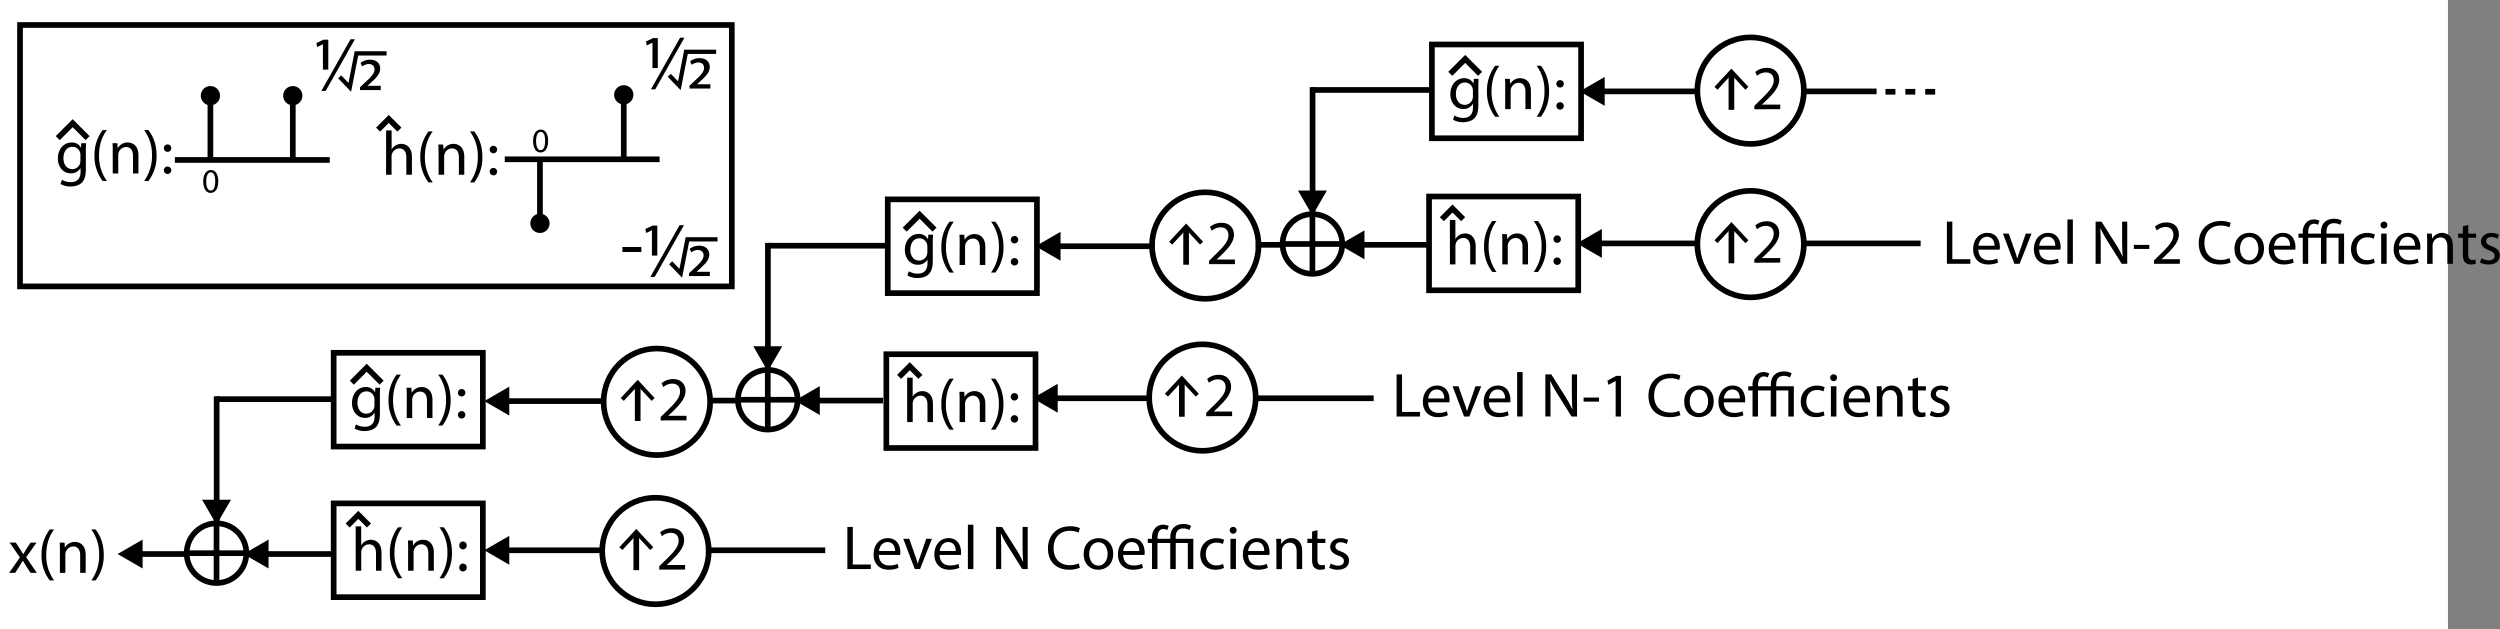 <svg xmlns="http://www.w3.org/2000/svg" viewBox="0 0 1759.64 443"><rect x="0" y="0" width="1759.64" height="443" fill="#808080" stroke="none"/><defs><style>.cls-1,.cls-5{fill:#fff;}.cls-2,.cls-3{fill:none;}.cls-2,.cls-3,.cls-5{stroke:#000;stroke-miterlimit:10;}.cls-2,.cls-5{stroke-width:4px;}.cls-3{stroke-width:3px;}.cls-4{isolation:isolate;}</style></defs><title>haarrec</title><g id="Layer_2" data-name="Layer 2"><rect class="cls-1" width="1723" height="443"/></g><g id="Layer_1" data-name="Layer 1"><path d="M11.11,381.91l3,4.58c.8,1.19,1.46,2.29,2.16,3.48h.13c.71-1.28,1.41-2.38,2.11-3.52l3-4.54h4.18l-7.26,10.3,7.48,11h-4.4l-3.13-4.79c-.83-1.24-1.54-2.42-2.29-3.7H16c-.71,1.28-1.46,2.42-2.25,3.7l-3.08,4.79H6.44L14,392.34,6.79,381.91Z"/><path d="M38.08,372.67c-3.21,4.32-5.54,10-5.54,18a29.7,29.7,0,0,0,5.54,17.87H35a28.47,28.47,0,0,1-5.76-17.87,29,29,0,0,1,5.76-18Z"/><path d="M42.17,387.68c0-2.2,0-4-.18-5.77h3.44l.22,3.52h.08a7.85,7.85,0,0,1,7.05-4c2.94,0,7.52,1.76,7.52,9.07v12.71H56.43V390.94c0-3.44-1.28-6.3-4.93-6.3A5.7,5.7,0,0,0,46,390.41v12.8H42.17Z"/><path d="M64.26,408.54a29.83,29.83,0,0,0,5.54-18,29.17,29.17,0,0,0-5.54-17.87h3c2.82,3.61,5.76,9.24,5.76,17.91a28.55,28.55,0,0,1-5.76,18Z"/><path class="cls-2" d="M923.09,61.59"/><line class="cls-2" x1="1327.09" y1="64.59" x2="1334.09" y2="64.59"/><line class="cls-2" x1="1341.09" y1="64.59" x2="1348.09" y2="64.59"/><line class="cls-2" x1="1355.09" y1="64.59" x2="1362.09" y2="64.59"/><rect class="cls-2" x="14.09" y="17.59" width="501" height="184"/><line class="cls-2" x1="123.09" y1="112.59" x2="232.09" y2="112.59"/><line class="cls-2" x1="148.09" y1="67.02" x2="148.09" y2="112.59"/><path d="M141.32,67.36a6.77,6.77,0,1,1,6.77,6.76A6.77,6.77,0,0,1,141.32,67.36Z"/><line class="cls-2" x1="206.09" y1="67.02" x2="206.09" y2="112.59"/><path d="M199.32,67.36a6.77,6.77,0,1,1,6.77,6.76A6.77,6.77,0,0,1,199.32,67.36Z"/><path d="M153.62,127.54c0,5.31-2,8.24-5.43,8.24-3.05,0-5.11-2.86-5.16-8s2.26-8.11,5.43-8.11S153.62,122.57,153.62,127.54Zm-8.48.24c0,4.06,1.25,6.36,3.17,6.36,2.16,0,3.19-2.52,3.19-6.5s-1-6.36-3.16-6.36C146.49,121.28,145.14,123.53,145.14,127.78Z"/><path d="M227.28,49V31.2h-.11l-3.9,1.9-.6-2.82,5.09-2.38h3.31V49Z"/><path d="M226.19,64l20.52-36.38h3.09L229.23,64Z"/><path d="M253.37,61.41l3.41-3.19c4.49-4.06,6.82-6.61,6.82-9.37,0-2.06-1.3-3.79-4.11-3.79a8.3,8.3,0,0,0-4.55,1.68L253.8,44.3A10.56,10.56,0,0,1,260.41,42c5.09,0,7.2,3.19,7.2,6.12,0,4.06-3.09,7-7.2,10.66l-1.68,1.52v.11H268v3H253.37Z"/><polyline class="cls-3" points="272.09 37.59 250.88 37.59 250.64 38.9 246.2 61.46 239.09 54.07"/><path class="cls-2" d="M539.73,173.22"/><line class="cls-2" x1="355.27" y1="112.12" x2="464.27" y2="112.12"/><line class="cls-2" x1="439.05" y1="66.4" x2="439.05" y2="111.98"/><path d="M432.28,66.74a6.77,6.77,0,1,1,6.77,6.77A6.77,6.77,0,0,1,432.28,66.74Z"/><line class="cls-2" x1="380.05" y1="157.55" x2="380.05" y2="111.98"/><path d="M386.82,157.21a6.77,6.77,0,1,1-6.77-6.77A6.78,6.78,0,0,1,386.82,157.21Z"/><path d="M385.79,99.08c0,5.3-2,8.23-5.42,8.23-3.05,0-5.11-2.86-5.16-8s2.25-8.11,5.42-8.11S385.79,94.11,385.79,99.08Zm-8.47.24c0,4.05,1.25,6.36,3.17,6.36,2.16,0,3.19-2.52,3.19-6.51s-1-6.36-3.17-6.36C378.66,92.81,377.32,95.07,377.32,99.32Z"/><path d="M459.24,47.9V30.09h-.11L455.23,32l-.6-2.81,5.09-2.38H463V47.9Z"/><path d="M458.15,62.9l20.52-36.38h3.09L461.18,62.9Z"/><path d="M485.33,60.3l3.41-3.2c4.49-4.06,6.82-6.6,6.82-9.36,0-2.06-1.3-3.79-4.11-3.79a8.23,8.23,0,0,0-4.55,1.68l-1.14-2.44a10.54,10.54,0,0,1,6.61-2.27c5.09,0,7.2,3.19,7.2,6.11,0,4.06-3.09,7-7.2,10.67l-1.68,1.52v.1H500v3H485.33Z"/><polyline class="cls-3" points="504.05 36.48 482.83 36.48 482.6 37.79 478.16 60.34 471.05 52.96"/><path d="M451.44,173.84v3.52H438.07v-3.52Z"/><path d="M458.86,179.9V162.09h-.11l-3.9,1.89-.6-2.81,5.09-2.38h3.31V179.9Z"/><path d="M457.77,194.9l20.52-36.38h3.09L460.81,194.9Z"/><path d="M485,192.3l3.41-3.2c4.49-4.06,6.82-6.6,6.82-9.36,0-2.06-1.3-3.79-4.11-3.79a8.23,8.23,0,0,0-4.55,1.68l-1.14-2.44a10.56,10.56,0,0,1,6.61-2.27c5.09,0,7.2,3.19,7.2,6.11,0,4.06-3.09,7-7.2,10.67l-1.68,1.52v.1h9.26v3H485Z"/><polyline class="cls-3" points="505.05 168.47 483.83 168.47 483.6 169.79 479.16 192.34 472.05 184.96"/><line class="cls-2" x1="424.85" y1="282.32" x2="355.49" y2="282.32"/><polygon points="358.47 272.15 340.85 282.32 358.47 292.49 358.47 272.15"/><line class="cls-2" x1="424.85" y1="387.32" x2="355.49" y2="387.32"/><polygon points="358.47 377.15 340.85 387.32 358.47 397.49 358.47 377.15"/><line class="cls-2" x1="883.85" y1="172.32" x2="1004.85" y2="172.32"/><line class="cls-2" x1="923.85" y1="172.32" x2="923.85" y2="61.32"/><line class="cls-2" x1="923.85" y1="63.32" x2="1008.85" y2="63.32"/><line class="cls-2" x1="580.85" y1="387.32" x2="496.85" y2="387.32"/><line class="cls-2" x1="810.85" y1="280.32" x2="741.49" y2="280.32"/><polygon points="744.47 270.15 726.85 280.32 744.47 290.49 744.47 270.15"/><line class="cls-2" x1="812.85" y1="173.32" x2="743.49" y2="173.32"/><polygon points="746.47 163.15 728.85 173.32 746.47 183.49 746.47 163.15"/><line class="cls-2" x1="966.85" y1="280.32" x2="882.85" y2="280.32"/><line class="cls-2" x1="1193.85" y1="171.32" x2="1124.49" y2="171.32"/><polygon points="1127.47 161.15 1109.85 171.32 1127.47 181.49 1127.47 161.15"/><line class="cls-2" x1="1195.85" y1="64.32" x2="1126.49" y2="64.32"/><polygon points="1129.47 54.15 1111.85 64.32 1129.47 74.49 1129.47 54.15"/><line class="cls-2" x1="1267.85" y1="171.32" x2="1351.85" y2="171.32"/><line class="cls-2" x1="1268.85" y1="64.32" x2="1320.85" y2="64.32"/><path class="cls-2" d="M1334.85,64.32"/><path class="cls-2" d="M1327.85,64.32"/><path class="cls-2" d="M1348.85,64.32"/><path class="cls-2" d="M1341.85,64.32"/><path class="cls-2" d="M1362.85,64.32"/><path class="cls-2" d="M1355.85,64.32"/><rect class="cls-2" x="234.85" y="248.32" width="105" height="66"/><rect class="cls-2" x="234.85" y="354.32" width="105" height="66"/><rect class="cls-2" x="624.85" y="140.32" width="105" height="66"/><rect class="cls-2" x="1007.85" y="31.32" width="105" height="66"/><rect class="cls-2" x="623.85" y="249.32" width="105" height="66"/><rect class="cls-2" x="1005.85" y="138.32" width="105" height="66"/><circle class="cls-2" cx="462.35" cy="282.82" r="37.5"/><g class="cls-4"><path d="M465,295.93v-2.37l3-2.95c7.3-6.95,10.6-10.65,10.65-15,0-2.91-1.41-5.59-5.68-5.59a9.72,9.72,0,0,0-6.07,2.42l-1.24-2.73a12.57,12.57,0,0,1,8.1-2.9c6.16,0,8.76,4.22,8.76,8.31,0,5.28-3.83,9.55-9.86,15.36l-2.29,2.11v.09h12.85v3.21Z"/></g><line class="cls-2" x1="448.85" y1="296.32" x2="448.85" y2="270.49"/><polygon points="460.79 280.16 458.65 282.15 448.85 271.61 439.05 282.15 436.91 280.16 448.85 267.32 460.79 280.16"/><circle class="cls-2" cx="461.35" cy="387.82" r="37.5"/><g class="cls-4"><path d="M464,400.93v-2.37l3-2.95c7.3-6.95,10.6-10.65,10.65-15,0-2.91-1.41-5.59-5.68-5.59a9.72,9.72,0,0,0-6.07,2.42l-1.24-2.73a12.57,12.57,0,0,1,8.1-2.9c6.16,0,8.76,4.22,8.76,8.31,0,5.28-3.83,9.55-9.86,15.36l-2.29,2.11v.09h12.85v3.21Z"/></g><line class="cls-2" x1="447.85" y1="401.32" x2="447.85" y2="375.49"/><polygon points="459.79 385.16 457.65 387.15 447.85 376.61 438.05 387.15 435.91 385.16 447.85 372.32 459.79 385.16"/><circle class="cls-2" cx="846.35" cy="279.82" r="37.5"/><g class="cls-4"><path d="M849,292.93v-2.37l3-2.95c7.3-6.95,10.6-10.65,10.65-15,0-2.91-1.41-5.59-5.68-5.59a9.72,9.72,0,0,0-6.07,2.42l-1.24-2.73a12.57,12.57,0,0,1,8.1-2.9c6.16,0,8.76,4.22,8.76,8.31,0,5.28-3.83,9.55-9.86,15.36l-2.29,2.11v.09h12.85v3.21Z"/></g><line class="cls-2" x1="831.85" y1="293.32" x2="831.85" y2="267.49"/><polygon points="843.79 277.16 841.65 279.15 831.85 268.61 822.05 279.15 819.91 277.16 831.85 264.32 843.79 277.16"/><circle class="cls-2" cx="848.35" cy="172.82" r="37.5"/><g class="cls-4"><path d="M851,185.93v-2.37l3-2.95c7.3-7,10.6-10.65,10.65-15,0-2.91-1.41-5.59-5.68-5.59a9.72,9.72,0,0,0-6.07,2.42l-1.24-2.73a12.57,12.57,0,0,1,8.1-2.9c6.16,0,8.76,4.22,8.76,8.31,0,5.28-3.83,9.55-9.86,15.36l-2.29,2.11v.09h12.85v3.21Z"/></g><line class="cls-2" x1="834.85" y1="186.32" x2="834.85" y2="160.49"/><polygon points="846.79 170.16 844.65 172.15 834.85 161.61 825.05 172.15 822.91 170.16 834.85 157.32 846.79 170.16"/><circle class="cls-2" cx="1232.17" cy="171.81" r="37.5"/><g class="cls-4"><path d="M1234.8,184.92v-2.37l3-3c7.31-7,10.61-10.65,10.65-15,0-2.9-1.41-5.58-5.68-5.58a9.75,9.75,0,0,0-6.07,2.42l-1.23-2.73a12.52,12.52,0,0,1,8.1-2.91c6.16,0,8.75,4.23,8.75,8.32,0,5.28-3.82,9.55-9.85,15.36l-2.29,2.11v.09h12.85v3.21Z"/></g><line class="cls-2" x1="1218.67" y1="185.31" x2="1218.67" y2="159.47"/><polygon points="1230.61 169.15 1228.47 171.14 1218.67 160.59 1208.87 171.14 1206.73 169.15 1218.67 156.31 1230.61 169.15"/><circle class="cls-2" cx="1232.17" cy="63.81" r="37.5"/><g class="cls-4"><path d="M1234.8,76.92V74.55l3-3c7.31-7,10.61-10.65,10.65-15,0-2.9-1.41-5.58-5.68-5.58a9.75,9.75,0,0,0-6.07,2.42l-1.23-2.73a12.52,12.52,0,0,1,8.1-2.91c6.16,0,8.75,4.23,8.75,8.32,0,5.28-3.82,9.55-9.85,15.36l-2.29,2.11v.09h12.85v3.21Z"/></g><line class="cls-2" x1="1218.67" y1="77.31" x2="1218.67" y2="51.47"/><polygon points="1230.61 61.15 1228.47 63.14 1218.67 52.59 1208.87 63.14 1206.73 61.15 1218.67 48.31 1230.61 61.15"/><g class="cls-4"><path d="M596.42,370.89h3.83v26.45h12.67v3.21h-16.5Z"/><path d="M618.6,390.6c.09,5.24,3.43,7.4,7.3,7.4a14.12,14.12,0,0,0,5.9-1.1l.66,2.77a17.19,17.19,0,0,1-7.09,1.32c-6.55,0-10.47-4.31-10.47-10.74s3.79-11.48,10-11.48c7,0,8.8,6.11,8.8,10a15.39,15.39,0,0,1-.13,1.8ZM630,387.83c0-2.46-1-6.29-5.37-6.29-3.91,0-5.63,3.61-5.94,6.29Z"/><path d="M640,379.25l4.18,12a53.67,53.67,0,0,1,1.72,5.46H646c.48-1.76,1.1-3.52,1.8-5.46l4.14-12h4l-8.36,21.3h-3.7l-8.1-21.3Z"/><path d="M661.36,390.6c.09,5.24,3.44,7.4,7.31,7.4a14.15,14.15,0,0,0,5.9-1.1l.66,2.77a17.23,17.23,0,0,1-7.09,1.32c-6.56,0-10.47-4.31-10.47-10.74s3.78-11.48,10-11.48c7,0,8.8,6.11,8.8,10a15.39,15.39,0,0,1-.13,1.8Zm11.36-2.77c0-2.46-1-6.29-5.37-6.29-3.92,0-5.63,3.61-5.94,6.29Z"/><path d="M681.25,369.31h3.87v31.24h-3.87Z"/><path d="M701.1,400.55V370.89h4.18l9.5,15a84.32,84.32,0,0,1,5.33,9.63l.08,0c-.35-4-.44-7.57-.44-12.19V370.89h3.61v29.66h-3.87l-9.42-15.05a92.85,92.85,0,0,1-5.54-9.9l-.13,0c.22,3.74.3,7.31.3,12.24v12.67Z"/><path d="M760.1,399.58a18.88,18.88,0,0,1-7.83,1.41c-8.36,0-14.66-5.28-14.66-15,0-9.28,6.3-15.57,15.49-15.57a15.94,15.94,0,0,1,7,1.32l-.93,3.12a14,14,0,0,0-6-1.23c-7,0-11.58,4.44-11.58,12.23,0,7.26,4.18,11.93,11.4,11.93a15.3,15.3,0,0,0,6.25-1.24Z"/><path d="M783.55,389.72c0,7.88-5.45,11.31-10.6,11.31-5.77,0-10.21-4.22-10.21-10.95,0-7.13,4.66-11.31,10.56-11.31C779.42,378.77,783.55,383.21,783.55,389.72Zm-16.9.22c0,4.67,2.69,8.19,6.47,8.19s6.47-3.48,6.47-8.27c0-3.61-1.8-8.19-6.38-8.19S766.65,385.9,766.65,389.94Z"/><path d="M790.59,390.6c.09,5.24,3.43,7.4,7.31,7.4a14.07,14.07,0,0,0,5.89-1.1l.66,2.77a17.14,17.14,0,0,1-7.08,1.32c-6.56,0-10.48-4.31-10.48-10.74s3.79-11.48,10-11.48c7,0,8.8,6.11,8.8,10a13.44,13.44,0,0,1-.13,1.8Zm11.35-2.77c0-2.46-1-6.29-5.36-6.29-3.92,0-5.64,3.61-6,6.29Z"/><path d="M837.15,373.09a8.37,8.37,0,0,0-4.32-1.14c-4.09,0-5.32,2.86-5.32,6.24v1.06h12.41v21.3h-3.87V382.2h-8.5v18.35h-3.87V382.2h-9v18.35h-3.83V382.2h-3v-2.95h3v-.79a9.67,9.67,0,0,1,2.56-7.09,7.37,7.37,0,0,1,5.45-2.06,9.06,9.06,0,0,1,3.74.92l-1,2.86a6,6,0,0,0-2.69-.75,3.58,3.58,0,0,0-2.77,1.15c-1.06,1.14-1.41,3.08-1.41,4.93v.83h9v-1.14c0-5.64,3.34-9.29,9.33-9.29a10.29,10.29,0,0,1,5.28,1.37Z"/><path d="M861.52,399.76A14.25,14.25,0,0,1,855.4,401c-6.42,0-10.6-4.36-10.6-10.87s4.49-11.31,11.44-11.31a12.93,12.93,0,0,1,5.37,1.1l-.88,3a9.1,9.1,0,0,0-4.49-1c-4.89,0-7.53,3.61-7.53,8.05,0,4.93,3.17,8,7.4,8a10.9,10.9,0,0,0,4.75-1.06Z"/><path d="M870.36,373.27a2.28,2.28,0,0,1-2.46,2.37,2.3,2.3,0,0,1-2.34-2.37,2.36,2.36,0,0,1,2.43-2.42A2.29,2.29,0,0,1,870.36,373.27Zm-4.31,27.28v-21.3h3.87v21.3Z"/><path d="M878.5,390.6c.09,5.24,3.43,7.4,7.31,7.4a14.07,14.07,0,0,0,5.89-1.1l.66,2.77a17.14,17.14,0,0,1-7.08,1.32c-6.56,0-10.48-4.31-10.48-10.74s3.79-11.48,10-11.48c7,0,8.8,6.11,8.8,10a13.44,13.44,0,0,1-.13,1.8Zm11.35-2.77c0-2.46-1-6.29-5.36-6.29-3.92,0-5.64,3.61-6,6.29Z"/><path d="M898.39,385c0-2.2,0-4-.18-5.77h3.43l.22,3.52H902a7.84,7.84,0,0,1,7-4c3,0,7.53,1.76,7.53,9.06v12.72h-3.87V388.27c0-3.43-1.28-6.29-4.93-6.29a5.51,5.51,0,0,0-5.2,4,5.7,5.7,0,0,0-.26,1.8v12.81h-3.87Z"/><path d="M927.3,373.13v6.12h5.54v2.95H927.3v11.48c0,2.65.74,4.14,2.9,4.14a8.84,8.84,0,0,0,2.25-.26l.17,2.9a9.45,9.45,0,0,1-3.43.53,5.34,5.34,0,0,1-4.18-1.63c-1.1-1.14-1.5-3-1.5-5.54V382.2h-3.3v-2.95h3.3v-5.1Z"/><path d="M936.67,396.59a10.12,10.12,0,0,0,5.1,1.54c2.82,0,4.14-1.41,4.14-3.17s-1.1-2.86-4-3.92c-3.83-1.36-5.63-3.47-5.63-6,0-3.44,2.77-6.25,7.34-6.25a10.58,10.58,0,0,1,5.24,1.32l-1,2.81a8.32,8.32,0,0,0-4.35-1.23c-2.29,0-3.57,1.32-3.57,2.91,0,1.76,1.28,2.55,4,3.6,3.7,1.41,5.59,3.26,5.59,6.43,0,3.74-2.9,6.38-8,6.38a12.15,12.15,0,0,1-6-1.45Z"/></g><g class="cls-4"><path d="M983,263.5h3.83v26.44h12.67v3.22H983Z"/><path d="M1005.2,283.21c.09,5.24,3.43,7.39,7.3,7.39a13.93,13.93,0,0,0,5.9-1.1l.66,2.78a17.36,17.36,0,0,1-7.09,1.32c-6.55,0-10.47-4.32-10.47-10.74s3.79-11.49,10-11.49c7,0,8.8,6.12,8.8,10a15.57,15.57,0,0,1-.13,1.8Zm11.35-2.77c.05-2.47-1-6.29-5.37-6.29-3.91,0-5.63,3.6-5.94,6.29Z"/><path d="M1026.58,271.86l4.18,12a55.31,55.31,0,0,1,1.72,5.45h.13c.48-1.76,1.1-3.52,1.8-5.45l4.14-12h4l-8.36,21.3h-3.7l-8.1-21.3Z"/><path d="M1048,283.21c.09,5.24,3.44,7.39,7.31,7.39a14,14,0,0,0,5.9-1.1l.66,2.78a17.4,17.4,0,0,1-7.09,1.32c-6.56,0-10.47-4.32-10.47-10.74s3.78-11.49,10-11.49c7,0,8.8,6.12,8.8,10a15.57,15.57,0,0,1-.13,1.8Zm11.36-2.77c0-2.47-1-6.29-5.37-6.29-3.92,0-5.63,3.6-5.94,6.29Z"/><path d="M1067.85,261.91h3.87v31.25h-3.87Z"/><path d="M1087.7,293.16V263.5h4.18l9.5,15a84.39,84.39,0,0,1,5.33,9.64l.08,0c-.35-4-.44-7.57-.44-12.19V263.5H1110v29.66h-3.87l-9.42-15.05a92.85,92.85,0,0,1-5.54-9.9l-.13,0c.22,3.74.3,7.3.3,12.23v12.68Z"/><path d="M1125.49,279.82v2.86h-10.87v-2.86Z"/><path d="M1137.2,268.16h-.09l-5,2.68-.74-2.94,6.24-3.35h3.31v28.61h-3.74Z"/><path d="M1182.78,292.19a19.05,19.05,0,0,1-7.83,1.41c-8.36,0-14.66-5.28-14.66-15,0-9.29,6.3-15.58,15.49-15.58a15.84,15.84,0,0,1,7,1.32l-.92,3.13a13.83,13.83,0,0,0-6-1.24c-7,0-11.58,4.45-11.58,12.24,0,7.26,4.18,11.92,11.4,11.92a15.31,15.31,0,0,0,6.25-1.23Z"/><path d="M1206.23,282.33c0,7.88-5.45,11.31-10.6,11.31-5.77,0-10.21-4.22-10.21-11,0-7.13,4.66-11.31,10.56-11.31C1202.1,271.37,1206.23,275.82,1206.23,282.33Zm-16.9.22c0,4.67,2.69,8.19,6.47,8.19s6.47-3.48,6.47-8.28c0-3.61-1.8-8.18-6.38-8.18S1189.33,278.5,1189.33,282.55Z"/><path d="M1213.27,283.21c.09,5.24,3.43,7.39,7.3,7.39a13.93,13.93,0,0,0,5.9-1.1l.66,2.78a17.34,17.34,0,0,1-7.08,1.32c-6.56,0-10.48-4.32-10.48-10.74s3.79-11.49,10-11.49c7,0,8.8,6.12,8.8,10a13.58,13.58,0,0,1-.13,1.8Zm11.35-2.77c.05-2.47-1-6.29-5.37-6.29-3.91,0-5.63,3.6-5.94,6.29Z"/><path d="M1259.82,265.7a8.3,8.3,0,0,0-4.31-1.15c-4.09,0-5.32,2.86-5.32,6.25v1.06h12.41v21.3h-3.88V274.81h-8.49v18.35h-3.87V274.81h-9v18.35h-3.83V274.81h-3v-2.95h3v-.79a9.65,9.65,0,0,1,2.56-7.09,7.33,7.33,0,0,1,5.45-2.07,9,9,0,0,1,3.74.93l-1,2.86a6,6,0,0,0-2.69-.75,3.61,3.61,0,0,0-2.77,1.14c-1.06,1.15-1.41,3.08-1.41,4.93v.84h9v-1.15c0-5.63,3.34-9.28,9.33-9.28a10.42,10.42,0,0,1,5.28,1.36Z"/><path d="M1284.2,292.36a14.22,14.22,0,0,1-6.12,1.24c-6.42,0-10.6-4.36-10.6-10.87s4.48-11.31,11.44-11.31a12.93,12.93,0,0,1,5.37,1.1l-.88,3a9,9,0,0,0-4.49-1c-4.89,0-7.53,3.61-7.53,8.05,0,4.93,3.17,8,7.4,8a11,11,0,0,0,4.75-1.06Z"/><path d="M1293,265.87a2.4,2.4,0,0,1-4.8,0,2.37,2.37,0,0,1,2.42-2.42A2.3,2.3,0,0,1,1293,265.87Zm-4.31,27.29v-21.3h3.87v21.3Z"/><path d="M1301.18,283.21c.09,5.24,3.43,7.39,7.31,7.39a13.91,13.91,0,0,0,5.89-1.1l.66,2.78a17.3,17.3,0,0,1-7.08,1.32c-6.56,0-10.48-4.32-10.48-10.74s3.79-11.49,10-11.49c7,0,8.8,6.12,8.8,10a13.58,13.58,0,0,1-.13,1.8Zm11.35-2.77c0-2.47-1-6.29-5.36-6.29-3.92,0-5.64,3.6-6,6.29Z"/><path d="M1321.07,277.62c0-2.2,0-4-.18-5.76h3.43l.22,3.52h.09a7.83,7.83,0,0,1,7-4c2.95,0,7.53,1.76,7.53,9.07v12.72h-3.87V280.88c0-3.43-1.28-6.29-4.93-6.29a5.5,5.5,0,0,0-5.2,4,5.7,5.7,0,0,0-.26,1.8v12.81h-3.87Z"/><path d="M1350,265.74v6.12h5.54v2.95H1350v11.48c0,2.64.74,4.14,2.9,4.14a8.33,8.33,0,0,0,2.25-.27l.17,2.91a9.45,9.45,0,0,1-3.43.53,5.37,5.37,0,0,1-4.18-1.63c-1.1-1.15-1.5-3-1.5-5.55V274.81h-3.3v-2.95h3.3v-5.11Z"/><path d="M1359.35,289.2a10.22,10.22,0,0,0,5.1,1.54c2.82,0,4.14-1.41,4.14-3.17s-1.1-2.86-4-3.92c-3.83-1.36-5.63-3.48-5.63-6,0-3.43,2.77-6.25,7.34-6.25a10.68,10.68,0,0,1,5.24,1.32l-1,2.82a8.23,8.23,0,0,0-4.35-1.23c-2.29,0-3.57,1.32-3.57,2.9,0,1.76,1.28,2.55,4,3.61,3.7,1.41,5.59,3.26,5.59,6.43,0,3.74-2.91,6.38-8,6.38a12.14,12.14,0,0,1-6-1.46Z"/></g><g class="cls-4"><path d="M1370.33,156h3.83v26.45h12.67v3.21h-16.5Z"/><path d="M1392.5,175.75c.09,5.24,3.44,7.39,7.31,7.39a14,14,0,0,0,5.9-1.1l.66,2.77a17.2,17.2,0,0,1-7.09,1.33c-6.56,0-10.47-4.32-10.47-10.74s3.78-11.49,10-11.49c7,0,8.8,6.12,8.8,10a15.6,15.6,0,0,1-.13,1.81Zm11.36-2.77c0-2.47-1-6.3-5.37-6.3-3.92,0-5.63,3.61-5.94,6.3Z"/><path d="M1413.89,164.4l4.18,12a55.31,55.31,0,0,1,1.72,5.45h.13c.48-1.76,1.1-3.52,1.8-5.45l4.14-12h4.05l-8.37,21.29h-3.69l-8.1-21.29Z"/><path d="M1435.27,175.75c.09,5.24,3.44,7.39,7.31,7.39a13.91,13.91,0,0,0,5.89-1.1l.66,2.77a17.1,17.1,0,0,1-7.08,1.33c-6.56,0-10.47-4.32-10.47-10.74s3.78-11.49,10-11.49c7,0,8.81,6.12,8.81,10a13.27,13.27,0,0,1-.14,1.81Zm11.36-2.77c0-2.47-1-6.3-5.37-6.3-3.92,0-5.64,3.61-5.94,6.3Z"/><path d="M1455.16,154.45H1459v31.24h-3.87Z"/><path d="M1475,185.69V156h4.18l9.51,15a82.7,82.7,0,0,1,5.32,9.64l.09-.05c-.35-4-.44-7.57-.44-12.19V156h3.61v29.66h-3.87l-9.42-15a93,93,0,0,1-5.54-9.91l-.14,0c.22,3.74.31,7.3.31,12.23v12.67Z"/><path d="M1512.8,172.36v2.86h-10.87v-2.86Z"/><path d="M1516.1,185.69v-2.37l3-2.95c7.31-7,10.61-10.65,10.65-15,0-2.91-1.4-5.59-5.67-5.59a9.75,9.75,0,0,0-6.08,2.42l-1.23-2.73a12.57,12.57,0,0,1,8.1-2.9c6.16,0,8.76,4.22,8.76,8.31,0,5.28-3.83,9.55-9.86,15.36l-2.29,2.11v.09h12.85v3.21Z"/><path d="M1570.09,184.73a19.11,19.11,0,0,1-7.84,1.41c-8.36,0-14.65-5.29-14.65-15,0-9.29,6.29-15.58,15.49-15.58a15.84,15.84,0,0,1,7,1.32l-.92,3.13a13.85,13.85,0,0,0-6-1.24c-7,0-11.57,4.45-11.57,12.24,0,7.26,4.18,11.92,11.4,11.92a15.31,15.31,0,0,0,6.25-1.23Z"/><path d="M1593.54,174.87c0,7.88-5.46,11.31-10.61,11.31-5.76,0-10.21-4.23-10.21-11,0-7.13,4.67-11.31,10.57-11.31C1589.4,163.91,1593.54,168.36,1593.54,174.87Zm-16.9.22c0,4.66,2.69,8.18,6.47,8.18s6.47-3.47,6.47-8.27c0-3.61-1.81-8.18-6.38-8.18S1576.64,171,1576.64,175.09Z"/><path d="M1600.58,175.75c.09,5.24,3.43,7.39,7.3,7.39a14,14,0,0,0,5.9-1.1l.66,2.77a17.2,17.2,0,0,1-7.09,1.33c-6.55,0-10.47-4.32-10.47-10.74s3.79-11.49,10-11.49c7,0,8.8,6.12,8.8,10a15.6,15.6,0,0,1-.13,1.81Zm11.35-2.77c0-2.47-1-6.3-5.37-6.3-3.92,0-5.63,3.61-5.94,6.3Z"/><path d="M1647.13,158.23a8.43,8.43,0,0,0-4.31-1.14c-4.09,0-5.32,2.86-5.32,6.25v1.06h12.4v21.29H1646V167.34h-8.49v18.35h-3.87V167.34h-9v18.35h-3.83V167.34h-3V164.4h3v-.8a9.64,9.64,0,0,1,2.55-7.08,7.34,7.34,0,0,1,5.46-2.07,9.22,9.22,0,0,1,3.74.92l-1.06,2.86a6,6,0,0,0-2.68-.74,3.61,3.61,0,0,0-2.77,1.14c-1.06,1.14-1.41,3.08-1.41,4.93v.84h9v-1.15c0-5.63,3.34-9.28,9.33-9.28a10.45,10.45,0,0,1,5.28,1.36Z"/><path d="M1671.51,184.9a14.26,14.26,0,0,1-6.12,1.24c-6.43,0-10.61-4.36-10.61-10.87s4.49-11.31,11.44-11.31a12.89,12.89,0,0,1,5.37,1.1l-.88,3a8.93,8.93,0,0,0-4.49-1c-4.88,0-7.52,3.61-7.52,8.05,0,4.93,3.17,8,7.39,8a11.11,11.11,0,0,0,4.76-1.05Z"/><path d="M1680.35,158.41a2.4,2.4,0,0,1-4.8,0A2.36,2.36,0,0,1,1678,156,2.3,2.3,0,0,1,1680.35,158.41ZM1676,185.69V164.4h3.87v21.29Z"/><path d="M1688.49,175.75c.09,5.24,3.43,7.39,7.3,7.39a13.93,13.93,0,0,0,5.9-1.1l.66,2.77a17.16,17.16,0,0,1-7.09,1.33c-6.55,0-10.47-4.32-10.47-10.74s3.79-11.49,10-11.49c7,0,8.8,6.12,8.8,10a15.6,15.6,0,0,1-.13,1.81Zm11.35-2.77c.05-2.47-1-6.3-5.37-6.3-3.91,0-5.63,3.61-5.94,6.3Z"/><path d="M1708.38,170.16c0-2.2-.05-4-.18-5.76h3.43l.22,3.52h.09a7.83,7.83,0,0,1,7-4c3,0,7.53,1.76,7.53,9.07v12.71h-3.88V173.42c0-3.44-1.27-6.3-4.92-6.3a5.51,5.51,0,0,0-5.2,4,5.81,5.81,0,0,0-.26,1.81v12.8h-3.87Z"/><path d="M1737.28,158.28v6.12h5.55v2.94h-5.55v11.49c0,2.64.75,4.14,2.91,4.14a8.6,8.6,0,0,0,2.24-.27l.18,2.91a9.67,9.67,0,0,1-3.43.53,5.37,5.37,0,0,1-4.18-1.63c-1.11-1.15-1.5-3-1.5-5.55V167.34h-3.3V164.4h3.3v-5.11Z"/><path d="M1746.65,181.73a10.16,10.16,0,0,0,5.11,1.54c2.82,0,4.14-1.4,4.14-3.16s-1.1-2.86-4-3.92c-3.83-1.36-5.64-3.48-5.64-6,0-3.43,2.78-6.25,7.35-6.25a10.68,10.68,0,0,1,5.24,1.32l-1,2.82a8.3,8.3,0,0,0-4.36-1.23c-2.28,0-3.56,1.32-3.56,2.9,0,1.76,1.28,2.55,4,3.61,3.69,1.41,5.59,3.26,5.59,6.42,0,3.74-2.91,6.39-8,6.39a12.12,12.12,0,0,1-6-1.46Z"/></g><circle class="cls-5" cx="923.76" cy="171.73" r="21"/><line class="cls-2" x1="923.76" y1="150.73" x2="923.76" y2="192.73"/><line class="cls-2" x1="901.76" y1="171.73" x2="943.76" y2="171.73"/><line class="cls-2" x1="959.76" y1="172.32" x2="957.4" y2="172.32"/><polygon points="960.38 162.15 942.76 172.32 960.38 182.49 960.38 162.15"/><line class="cls-2" x1="923.76" y1="134.73" x2="923.76" y2="137.09"/><polygon points="913.59 134.11 923.76 151.73 933.93 134.11 913.59 134.11"/><line class="cls-2" x1="500.49" y1="281.95" x2="621.49" y2="281.95"/><line class="cls-2" x1="540.49" y1="281.95" x2="540.49" y2="170.95"/><line class="cls-2" x1="540.49" y1="172.95" x2="625.49" y2="172.95"/><circle class="cls-5" cx="540.4" cy="281.36" r="21"/><line class="cls-2" x1="540.4" y1="260.36" x2="540.4" y2="302.36"/><line class="cls-2" x1="518.4" y1="281.36" x2="560.4" y2="281.36"/><line class="cls-2" x1="576.4" y1="281.95" x2="574.04" y2="281.95"/><polygon points="577.02 271.77 559.4 281.95 577.02 292.12 577.02 271.77"/><line class="cls-2" x1="540.4" y1="244.36" x2="540.4" y2="246.72"/><polygon points="530.23 243.74 540.4 261.36 550.57 243.74 530.23 243.74"/><line class="cls-2" x1="97.4" y1="389.95" x2="233.49" y2="389.95"/><polygon points="100.38 400.12 82.76 389.95 100.38 379.78 100.38 400.12"/><line class="cls-2" x1="152.49" y1="389.95" x2="152.49" y2="278.95"/><line class="cls-2" x1="152.49" y1="280.95" x2="235.76" y2="280.95"/><circle class="cls-5" cx="152.4" cy="389.36" r="21"/><line class="cls-2" x1="152.4" y1="368.36" x2="152.4" y2="410.36"/><line class="cls-2" x1="130.4" y1="389.36" x2="172.4" y2="389.36"/><line class="cls-2" x1="188.4" y1="389.95" x2="186.04" y2="389.95"/><polygon points="189.02 379.77 171.4 389.95 189.02 400.12 189.02 379.77"/><line class="cls-2" x1="152.4" y1="352.36" x2="152.4" y2="354.72"/><polygon points="142.23 351.74 152.4 369.36 162.57 351.74 142.23 351.74"/><path class="cls-3" d="M505.81,168.21"/><g class="cls-4"><path d="M267.57,272.91c-.09,1.54-.18,3.25-.18,5.85v12.37c0,4.88-1,7.87-3,9.72s-5.07,2.55-7.75,2.55a13.66,13.66,0,0,1-7.08-1.76l1-2.95a11.92,11.92,0,0,0,6.25,1.68c4,0,6.87-2.07,6.87-7.44v-2.38h-.09a7.62,7.62,0,0,1-6.78,3.57c-5.28,0-9.06-4.49-9.06-10.39,0-7.21,4.71-11.31,9.59-11.31a7.1,7.1,0,0,1,6.65,3.7H264l.18-3.21Zm-4,8.4a5.41,5.41,0,0,0-.22-1.76,5.57,5.57,0,0,0-5.41-4.09c-3.7,0-6.34,3.12-6.34,8.05,0,4.18,2.12,7.66,6.3,7.66a5.68,5.68,0,0,0,5.37-4,6.74,6.74,0,0,0,.3-2.07Z"/><path d="M282.22,263.67c-3.21,4.31-5.55,10-5.55,18a29.61,29.61,0,0,0,5.55,17.87h-3a28.45,28.45,0,0,1-5.76-17.87,29,29,0,0,1,5.76-18Z"/><path d="M286.31,278.67c0-2.2-.05-4-.18-5.76h3.43l.23,3.52h.08a7.83,7.83,0,0,1,7-4c2.95,0,7.53,1.76,7.53,9.07v12.72h-3.87V281.93c0-3.43-1.28-6.29-4.93-6.29a5.5,5.5,0,0,0-5.19,4,5.41,5.41,0,0,0-.27,1.8v12.81h-3.87Z"/><path d="M308.4,299.53a29.83,29.83,0,0,0,5.54-18,29.21,29.21,0,0,0-5.54-17.86h3c2.82,3.6,5.76,9.24,5.76,17.91a28.54,28.54,0,0,1-5.76,17.95Z"/><path d="M322.3,276.43a2.62,2.62,0,1,1,5.24,0,2.62,2.62,0,1,1-5.24,0Zm0,15.53a2.62,2.62,0,1,1,5.24,0,2.62,2.62,0,1,1-5.24,0Z"/></g><polyline class="cls-2" points="247.62 269.35 258.12 258.85 268.62 269.35"/><g class="cls-4"><path d="M656.72,165.19c-.09,1.54-.17,3.26-.17,5.85v12.37c0,4.88-1,7.88-3,9.72s-5.06,2.56-7.75,2.56a13.78,13.78,0,0,1-7.08-1.76l1-3a12,12,0,0,0,6.25,1.67c4,0,6.86-2.07,6.86-7.44v-2.37h-.09a7.59,7.59,0,0,1-6.77,3.56c-5.28,0-9.07-4.49-9.07-10.39,0-7.21,4.71-11.3,9.59-11.3a7.08,7.08,0,0,1,6.65,3.69h.09l.17-3.21Zm-4,8.4a5.7,5.7,0,0,0-.22-1.76,5.59,5.59,0,0,0-5.42-4.09c-3.69,0-6.33,3.13-6.33,8,0,4.19,2.11,7.66,6.29,7.66a5.66,5.66,0,0,0,5.37-4,6.75,6.75,0,0,0,.31-2.07Z"/><path d="M671.37,156c-3.21,4.31-5.54,10-5.54,18a29.67,29.67,0,0,0,5.54,17.86h-3A28.37,28.37,0,0,1,662.57,174a29,29,0,0,1,5.77-18Z"/><path d="M675.46,171c0-2.2,0-4-.17-5.76h3.43l.22,3.52H679a7.83,7.83,0,0,1,7-4c2.95,0,7.52,1.76,7.52,9.06v12.72h-3.87V174.21c0-3.43-1.28-6.29-4.93-6.29a5.5,5.5,0,0,0-5.19,4,5.41,5.41,0,0,0-.27,1.8v12.81h-3.87Z"/><path d="M697.55,191.81a29.78,29.78,0,0,0,5.54-18A29.14,29.14,0,0,0,697.55,156h3c2.82,3.61,5.77,9.24,5.77,17.91a28.54,28.54,0,0,1-5.77,17.95Z"/><path d="M711.45,168.71a2.62,2.62,0,1,1,5.24,0,2.62,2.62,0,1,1-5.24,0Zm0,15.53a2.62,2.62,0,1,1,5.24,0,2.62,2.62,0,1,1-5.24,0Z"/></g><polyline class="cls-2" points="636.77 161.63 647.27 151.13 657.77 161.63"/><g class="cls-4"><path d="M1040.72,55.52c-.09,1.54-.17,3.26-.17,5.86V73.74c0,4.89-1,7.88-3,9.73s-5.06,2.55-7.75,2.55a13.78,13.78,0,0,1-7.08-1.76l1-3A12,12,0,0,0,1029.9,83c4,0,6.86-2.07,6.86-7.44V73.17h-.09a7.58,7.58,0,0,1-6.77,3.56c-5.28,0-9.07-4.48-9.07-10.38,0-7.22,4.71-11.31,9.59-11.31a7.08,7.08,0,0,1,6.65,3.69h.09l.17-3.21Zm-4,8.41a5.7,5.7,0,0,0-.22-1.76,5.59,5.59,0,0,0-5.42-4.1c-3.69,0-6.33,3.13-6.33,8.06,0,4.18,2.11,7.66,6.29,7.66a5.66,5.66,0,0,0,5.37-4,6.69,6.69,0,0,0,.31-2.06Z"/><path d="M1055.37,46.28c-3.21,4.31-5.54,10-5.54,18a29.7,29.7,0,0,0,5.54,17.87h-3a28.43,28.43,0,0,1-5.77-17.87,29,29,0,0,1,5.77-18Z"/><path d="M1059.46,61.29c0-2.2,0-4-.17-5.77h3.43l.22,3.52h.09a7.83,7.83,0,0,1,7-4c3,0,7.52,1.76,7.52,9.06V76.82h-3.87V64.54c0-3.43-1.28-6.29-4.93-6.29a5.7,5.7,0,0,0-5.46,5.77v12.8h-3.87Z"/><path d="M1081.55,82.15a29.83,29.83,0,0,0,5.54-18,29.17,29.17,0,0,0-5.54-17.87h3c2.82,3.61,5.77,9.24,5.77,17.91a28.55,28.55,0,0,1-5.77,18Z"/><path d="M1095.45,59a2.62,2.62,0,1,1,5.24,0,2.62,2.62,0,1,1-5.24,0Zm0,15.54a2.62,2.62,0,1,1,5.24,0,2.62,2.62,0,1,1-5.24,0Z"/></g><polyline class="cls-2" points="1020.77 51.97 1031.27 41.47 1041.77 51.97"/><g class="cls-4"><path d="M250.35,370.45h3.87v13.29h.09a7.2,7.2,0,0,1,2.77-2.73,8,8,0,0,1,4-1.1c2.86,0,7.44,1.76,7.44,9.11V401.7h-3.87V389.46c0-3.43-1.28-6.33-4.93-6.33a5.56,5.56,0,0,0-5.19,3.87,4.69,4.69,0,0,0-.27,1.85V401.7h-3.87Z"/><path d="M283.17,371.16c-3.21,4.31-5.54,10-5.54,18A29.67,29.67,0,0,0,283.17,407h-3a28.43,28.43,0,0,1-5.77-17.86,29.08,29.08,0,0,1,5.77-18Z"/><path d="M287.26,386.16c0-2.2,0-4-.17-5.76h3.43l.22,3.52h.09a7.83,7.83,0,0,1,7-4c2.95,0,7.53,1.76,7.53,9.07V401.7h-3.88V389.42c0-3.43-1.27-6.29-4.93-6.29a5.5,5.5,0,0,0-5.19,4,5.7,5.7,0,0,0-.26,1.8V401.7h-3.88Z"/><path d="M309.35,407a29.74,29.74,0,0,0,5.55-18,29.14,29.14,0,0,0-5.55-17.86h3c2.82,3.61,5.77,9.24,5.77,17.91A28.54,28.54,0,0,1,312.34,407Z"/><path d="M323.26,383.92a2.62,2.62,0,1,1,5.23,0,2.62,2.62,0,1,1-5.23,0Zm0,15.53a2.62,2.62,0,1,1,5.23,0,2.62,2.62,0,1,1-5.23,0Z"/></g><polyline class="cls-2" points="244.7 369.89 252.2 362.39 259.7 369.89"/><g class="cls-4"><path d="M1020.5,154.84h3.88v13.29h.08a7.23,7.23,0,0,1,2.78-2.73,7.93,7.93,0,0,1,4-1.1c2.86,0,7.43,1.76,7.43,9.11v12.67h-3.87V173.85c0-3.43-1.28-6.34-4.93-6.34a5.56,5.56,0,0,0-5.19,3.87,4.7,4.7,0,0,0-.26,1.85v12.85h-3.88Z"/><path d="M1053.33,155.54c-3.21,4.31-5.55,10-5.55,18a29.64,29.64,0,0,0,5.55,17.87h-3a28.49,28.49,0,0,1-5.76-17.87,29,29,0,0,1,5.76-18Z"/><path d="M1057.42,170.55c0-2.2-.05-4-.18-5.77h3.43l.22,3.52h.09a7.84,7.84,0,0,1,7-4c3,0,7.53,1.76,7.53,9.06v12.72h-3.87V173.8c0-3.43-1.28-6.29-4.93-6.29a5.52,5.52,0,0,0-5.2,4,5.81,5.81,0,0,0-.26,1.81v12.8h-3.87Z"/><path d="M1079.5,191.41a29.76,29.76,0,0,0,5.55-18,29.17,29.17,0,0,0-5.55-17.87h3c2.81,3.61,5.76,9.24,5.76,17.91a28.61,28.61,0,0,1-5.76,18Z"/><path d="M1093.41,168.3a2.62,2.62,0,1,1,5.24,0,2.62,2.62,0,1,1-5.24,0Zm0,15.54a2.62,2.62,0,1,1,5.24,0,2.62,2.62,0,1,1-5.24,0Z"/></g><polyline class="cls-2" points="1014.85 154.27 1022.35 146.77 1029.85 154.27"/><g class="cls-4"><path d="M638.5,265.84h3.88v13.29h.08a7.23,7.23,0,0,1,2.78-2.73,7.93,7.93,0,0,1,4-1.1c2.86,0,7.43,1.76,7.43,9.11v12.67h-3.87V284.85c0-3.43-1.28-6.34-4.93-6.34a5.56,5.56,0,0,0-5.19,3.87,4.7,4.7,0,0,0-.26,1.85v12.85H638.5Z"/><path d="M671.33,266.54c-3.21,4.31-5.55,10-5.55,18a29.64,29.64,0,0,0,5.55,17.87h-3a28.49,28.49,0,0,1-5.76-17.87,29,29,0,0,1,5.76-18Z"/><path d="M675.42,281.55c0-2.2,0-4-.18-5.77h3.43l.23,3.52H679a7.84,7.84,0,0,1,7-4c3,0,7.53,1.76,7.53,9.06v12.72h-3.87V284.8c0-3.43-1.28-6.29-4.93-6.29a5.7,5.7,0,0,0-5.46,5.77v12.8h-3.87Z"/><path d="M697.51,302.41a29.83,29.83,0,0,0,5.54-18,29.24,29.24,0,0,0-5.54-17.87h3c2.81,3.61,5.76,9.24,5.76,17.91a28.61,28.61,0,0,1-5.76,18Z"/><path d="M711.41,279.3a2.62,2.62,0,1,1,5.24,0,2.62,2.62,0,1,1-5.24,0Zm0,15.54a2.62,2.62,0,1,1,5.24,0,2.62,2.62,0,1,1-5.24,0Z"/></g><polyline class="cls-2" points="632.85 265.27 640.35 257.77 647.85 265.27"/><g class="cls-4"><path d="M60.61,100.77c-.09,1.54-.18,3.25-.18,5.85V119c0,4.88-1,7.87-3,9.72s-5.06,2.55-7.74,2.55a13.72,13.72,0,0,1-7.09-1.76l1-3a11.92,11.92,0,0,0,6.25,1.68c4,0,6.87-2.07,6.87-7.44v-2.38h-.09A7.62,7.62,0,0,1,49.78,122c-5.28,0-9.06-4.49-9.06-10.39,0-7.21,4.7-11.31,9.59-11.31A7.07,7.07,0,0,1,57,104H57l.18-3.21Zm-4,8.4a5.41,5.41,0,0,0-.22-1.76A5.57,5.57,0,0,0,51,103.32c-3.7,0-6.34,3.12-6.34,8.05,0,4.18,2.12,7.66,6.3,7.66a5.66,5.66,0,0,0,5.36-4A6.75,6.75,0,0,0,56.6,113Z"/><path d="M75.26,91.53c-3.22,4.31-5.55,10-5.55,18a29.61,29.61,0,0,0,5.55,17.87h-3a28.45,28.45,0,0,1-5.76-17.87,29,29,0,0,1,5.76-18Z"/><path d="M79.35,106.53c0-2.2,0-4-.18-5.76H82.6l.22,3.52h.09a7.83,7.83,0,0,1,7-4c3,0,7.53,1.76,7.53,9.07v12.72H93.61V109.79c0-3.43-1.28-6.29-4.93-6.29a5.5,5.5,0,0,0-5.2,4,5.7,5.7,0,0,0-.26,1.8v12.81H79.35Z"/><path d="M101.44,127.39a29.83,29.83,0,0,0,5.54-18,29.21,29.21,0,0,0-5.54-17.86h3c2.81,3.6,5.76,9.24,5.76,17.91a28.6,28.6,0,0,1-5.76,18Z"/><path d="M115.34,104.29a2.62,2.62,0,1,1,5.24,0,2.62,2.62,0,1,1-5.24,0Zm0,15.53a2.62,2.62,0,1,1,5.24,0,2.62,2.62,0,1,1-5.24,0Z"/></g><polyline class="cls-2" points="40.65 97.21 51.15 86.71 61.65 97.21"/><g class="cls-4"><path d="M271.77,91.8h3.87v13.29h.09a7.27,7.27,0,0,1,2.77-2.73,8,8,0,0,1,4-1.1c2.86,0,7.43,1.76,7.43,9.11V123H286V110.81c0-3.43-1.28-6.34-4.93-6.34a5.56,5.56,0,0,0-5.19,3.87,4.69,4.69,0,0,0-.27,1.85V123h-3.87Z"/><path d="M304.6,92.5c-3.22,4.31-5.55,10-5.55,18a29.64,29.64,0,0,0,5.55,17.87h-3a28.49,28.49,0,0,1-5.76-17.87,29,29,0,0,1,5.76-18Z"/><path d="M308.69,107.51c0-2.2-.05-4-.18-5.77h3.43l.22,3.52h.09a7.84,7.84,0,0,1,7-4c2.95,0,7.53,1.76,7.53,9.06V123H323V110.76c0-3.43-1.28-6.29-4.93-6.29a5.51,5.51,0,0,0-5.2,4,5.81,5.81,0,0,0-.26,1.81V123h-3.87Z"/><path d="M330.77,128.37a29.76,29.76,0,0,0,5.55-18,29.17,29.17,0,0,0-5.55-17.87h3c2.81,3.61,5.76,9.24,5.76,17.91a28.61,28.61,0,0,1-5.76,18Z"/><path d="M344.68,105.26a2.62,2.62,0,1,1,5.24,0,2.62,2.62,0,1,1-5.24,0Zm0,15.54a2.62,2.62,0,1,1,5.24,0,2.62,2.62,0,1,1-5.24,0Z"/></g><polyline class="cls-2" points="266.12 91.23 273.62 83.73 281.12 91.23"/></g></svg>